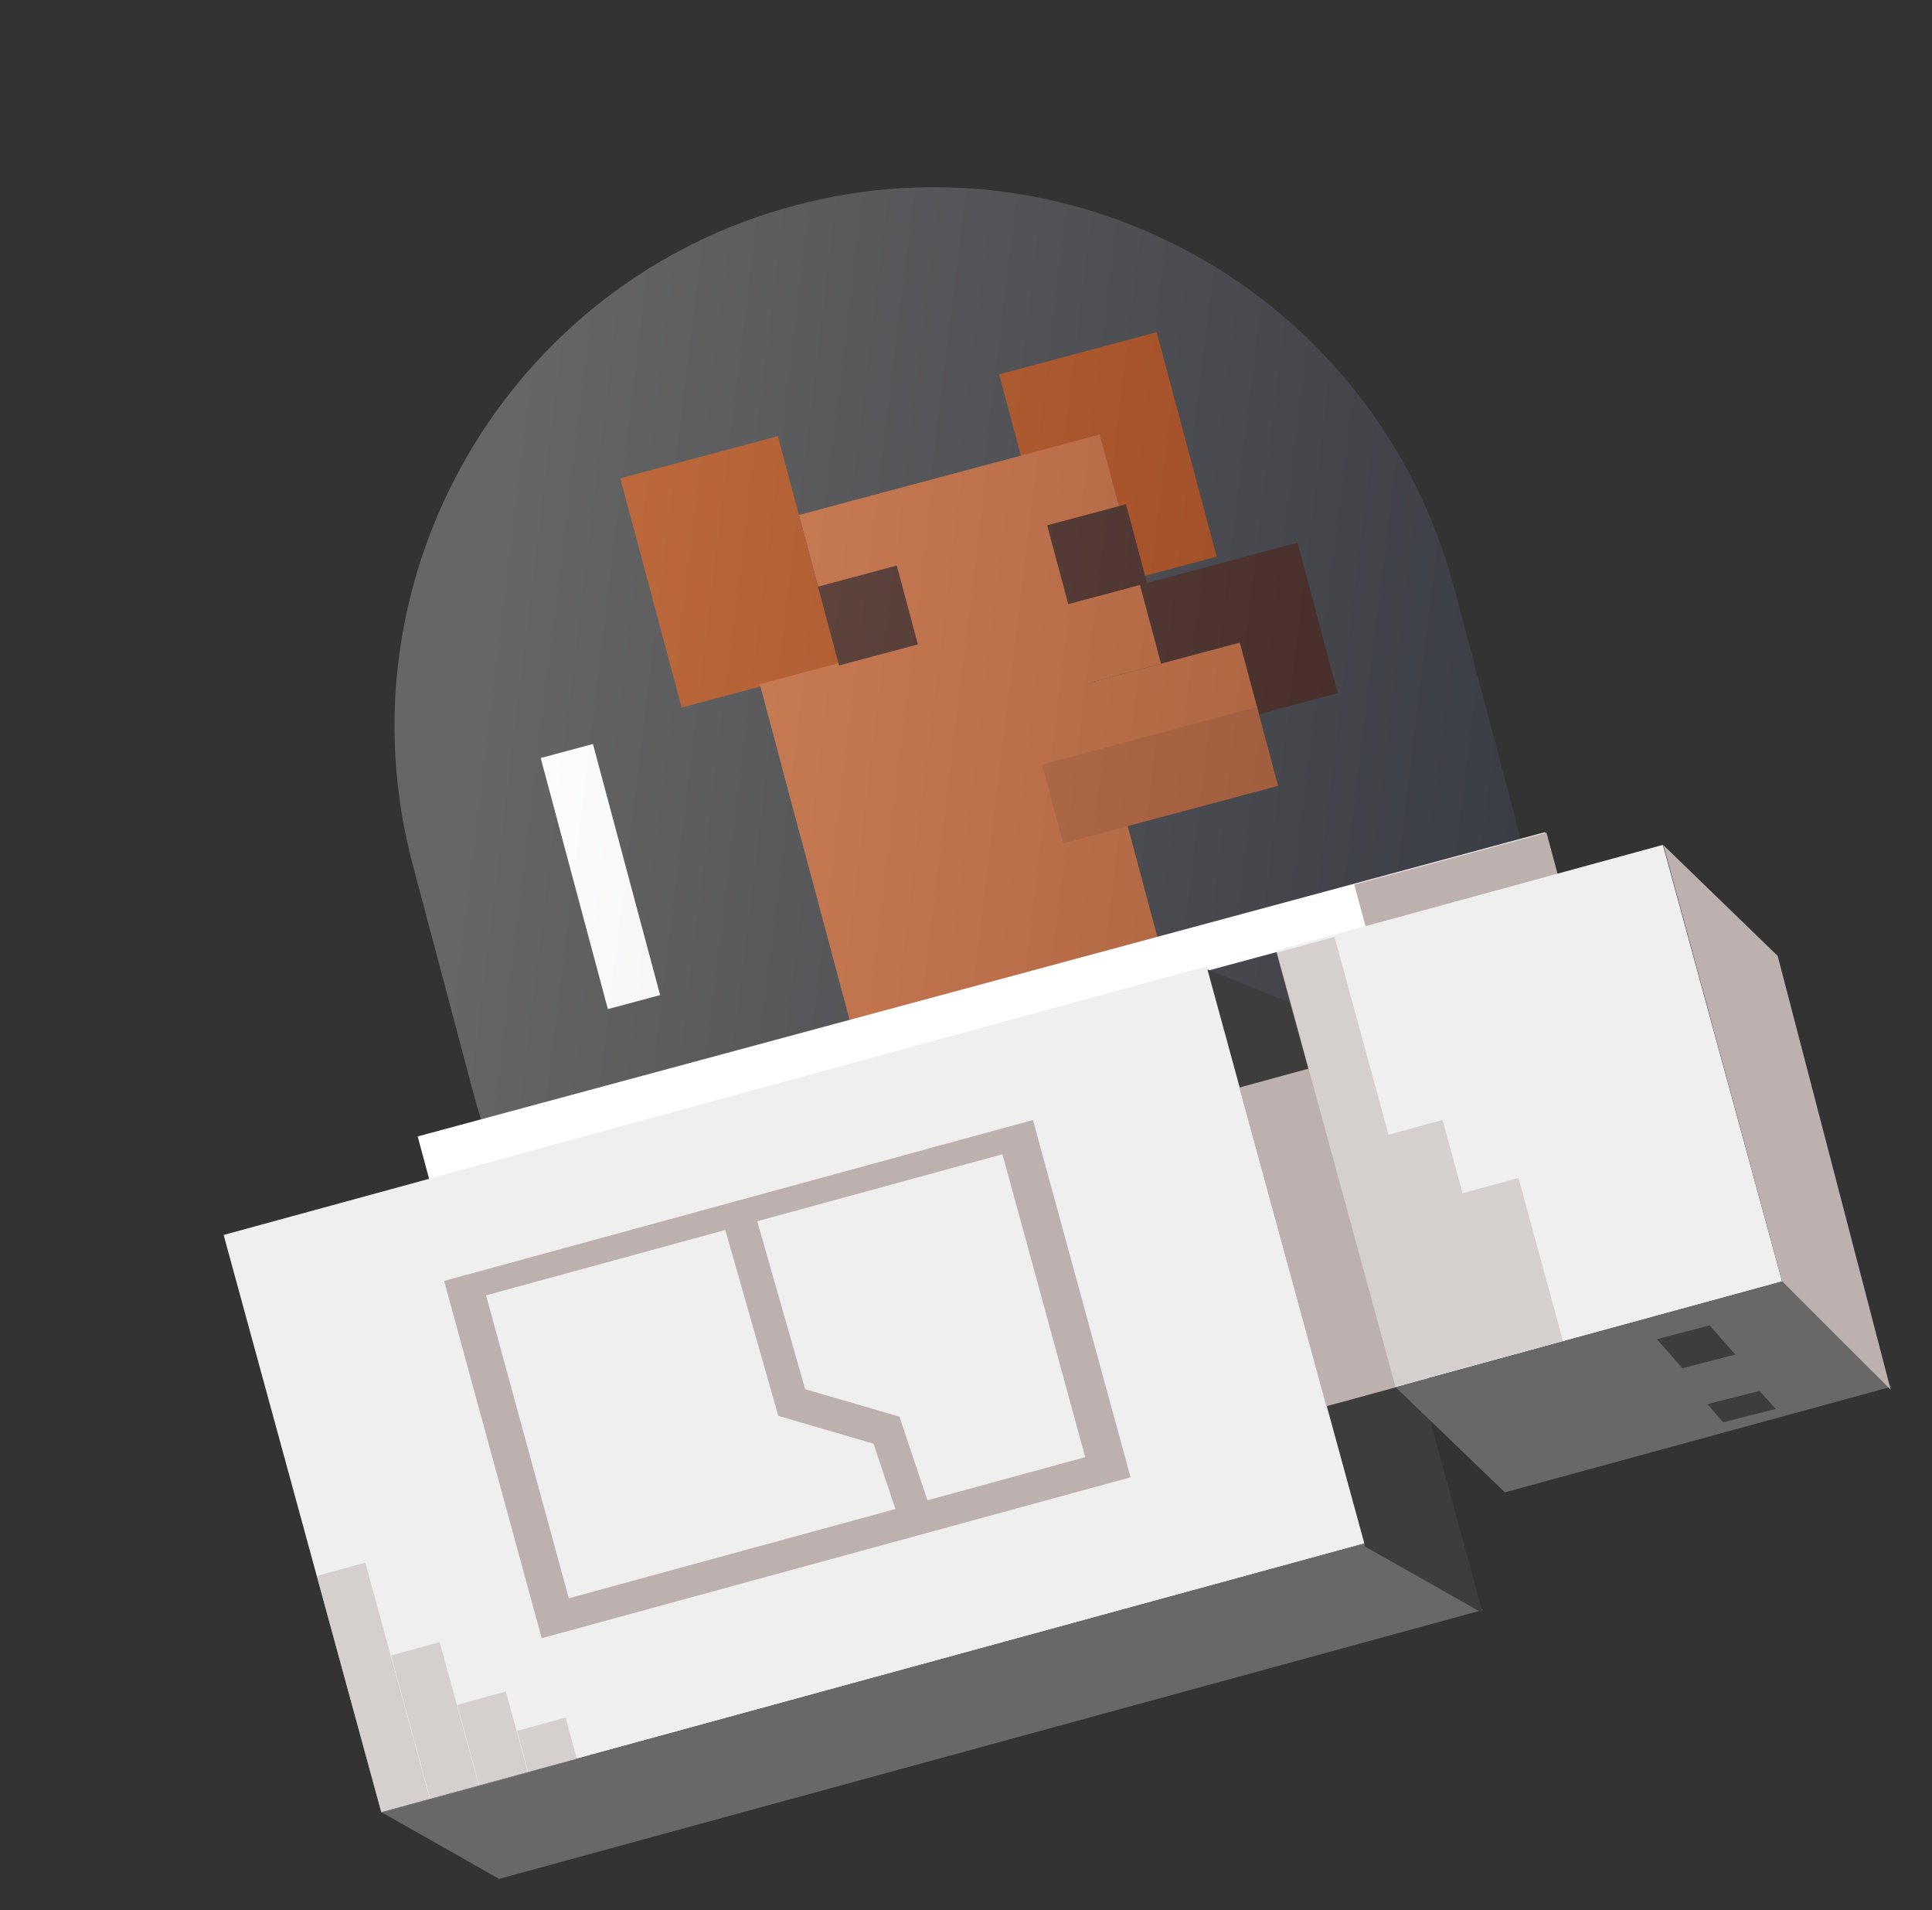 <svg width="175" height="173" viewBox="0 0 175 173" fill="none" xmlns="http://www.w3.org/2000/svg">
<rect x="0" y="0" width="175" height="173" fill="#333333" stroke="none"/>
<g clip-path="url(#clip0)">
<path d="M114.031 64.684L121.169 62.774L117.524 49.153L110.385 51.063L114.031 64.684Z" fill="#3A160A"/>
<path d="M105.158 60.109L119.426 56.291L117.516 49.152L103.247 52.97L105.158 60.109Z" fill="#3A160A"/>
<path d="M95.94 54.228L110.208 50.41L104.769 30.084L90.501 33.903L95.94 54.228Z" fill="#AC3C00"/>
<path d="M77.922 67.397L105.164 60.106L99.608 39.347L72.367 46.637L77.922 67.397Z" fill="#C15C26"/>
<path d="M61.742 64.075L76.01 60.256L70.454 39.496L56.186 43.315L61.742 64.075Z" fill="#AC3C00"/>
<path d="M72.525 75.787L114.034 64.678L112.3 58.196L70.79 69.305L72.525 75.787Z" fill="#C15C26"/>
<path d="M78.772 99.141L106.661 91.677L96.71 54.495L68.821 61.959L78.772 99.141Z" fill="#C15C26"/>
<path d="M80.509 105.62L108.398 98.156L106.663 91.674L78.774 99.138L80.509 105.62Z" fill="#AF5120"/>
<path d="M107.095 98.504L114.881 96.42L113.146 89.938L105.36 92.022L107.095 98.504Z" fill="#AF5120"/>
<path d="M96.762 54.711L103.901 52.801L101.99 45.662L94.851 47.572L96.762 54.711Z" fill="#3A160A"/>
<path d="M76.002 60.266L83.141 58.355L81.23 51.216L74.091 53.127L76.002 60.266Z" fill="#3A160A"/>
<path d="M96.31 76.374L115.766 71.167L113.855 64.028L94.399 69.235L96.31 76.374Z" fill="#AF5120"/>
<path d="M55.06 91.385L59.794 90.118L53.708 67.378L48.975 68.645L55.06 91.385Z" fill="white"/>
<path opacity="0.25" d="M102.576 133.581C76.532 140.51 49.801 125.007 42.872 98.962L37.388 78.317C30.456 52.263 45.96 25.532 72.005 18.604C98.049 11.675 124.78 27.179 131.709 53.223L137.193 73.868C144.125 99.922 128.631 126.65 102.576 133.581Z" fill="url(#paint0_linear)"/>
<path d="M38.914 106.922L141.033 79.368L139.952 75.362L37.833 102.916L38.914 106.922Z" fill="white"/>
<path d="M123.752 84.106L141.159 79.409L140.078 75.402L122.67 80.099L123.752 84.106Z" fill="#BCB1AF"/>
<path d="M109.389 87.487L20.256 111.837L34.537 164.112L123.671 139.761L109.389 87.487Z" fill="#EFEFEF"/>
<path d="M134.337 145.793L45.206 170.153L34.547 164.109L123.678 139.749L134.337 145.793Z" fill="#686868"/>
<path d="M134.317 146.099L119.504 91.876L109.369 87.793L123.66 140.064L134.317 146.099Z" fill="#3D3D3D"/>
<path d="M121.434 95.983L112.26 98.489L120.145 127.351L129.319 124.845L121.434 95.983Z" fill="#BCB1AF"/>
<path d="M93.565 101.43L40.229 116.001L49.068 148.355L102.404 133.784L93.565 101.43Z" fill="#BCB1AF"/>
<path d="M90.803 104.527L44.027 117.306L51.522 144.741L98.298 131.962L90.803 104.527Z" fill="#EFEFEF"/>
<path d="M67.075 110.75L71.714 127.013L80.298 129.519L82.664 136.585" stroke="#BCB1AF" stroke-width="3" stroke-miterlimit="10"/>
<path d="M150.625 76.511L115.608 86.078L126.41 125.619L161.427 116.052L150.625 76.511Z" fill="#EFEFEF"/>
<path d="M171.328 125.58L136.311 135.146L126.41 125.619L161.425 116.043L171.328 125.58Z" fill="#686868"/>
<path d="M171.259 125.858L161.022 86.567L150.674 76.54L161.422 116.033L171.259 125.858Z" fill="#BCB1AF"/>
<path opacity="0.5" d="M33.09 141.514L28.692 142.716L34.545 164.141L38.944 162.939L33.09 141.514Z" fill="#BCB1AF"/>
<path opacity="0.5" d="M39.826 148.713L35.427 149.915L38.985 162.938L43.384 161.736L39.826 148.713Z" fill="#BCB1AF"/>
<path opacity="0.5" d="M45.816 153.183L41.417 154.385L43.422 161.726L47.821 160.524L45.816 153.183Z" fill="#BCB1AF"/>
<path opacity="0.5" d="M51.231 155.549L46.832 156.751L47.857 160.504L52.256 159.302L51.231 155.549Z" fill="#BCB1AF"/>
<path opacity="0.5" d="M132.477 108.059L130.664 101.423L125.773 102.759L120.88 84.845L115.622 86.281L126.359 125.581L131.249 124.245L131.616 124.145L136.324 122.859L136.507 122.809L141.571 121.425L137.542 106.676L132.477 108.059Z" fill="#BCB1AF"/>
<path d="M154.852 120.026L150.073 121.279L152.399 123.91L157.18 122.666L154.852 120.026Z" fill="#3D3D3D"/>
<path d="M159.377 125.963L154.655 127.16L156.078 128.803L160.848 127.593L159.377 125.963Z" fill="#3D3D3D"/>
</g>
<defs>
<linearGradient id="paint0_linear" x1="44.137" y1="62.326" x2="178.028" y2="78.657" gradientUnits="userSpaceOnUse">
<stop stop-color="white"/>
<stop offset="0.999" stop-color="#0B1642"/>
</linearGradient>
<clipPath id="clip0">
<path d="M0.148 38.234L137.562 0.694L174.302 135.176L36.888 172.716L0.148 38.234Z" fill="white"/>
</clipPath>
</defs>
</svg>
